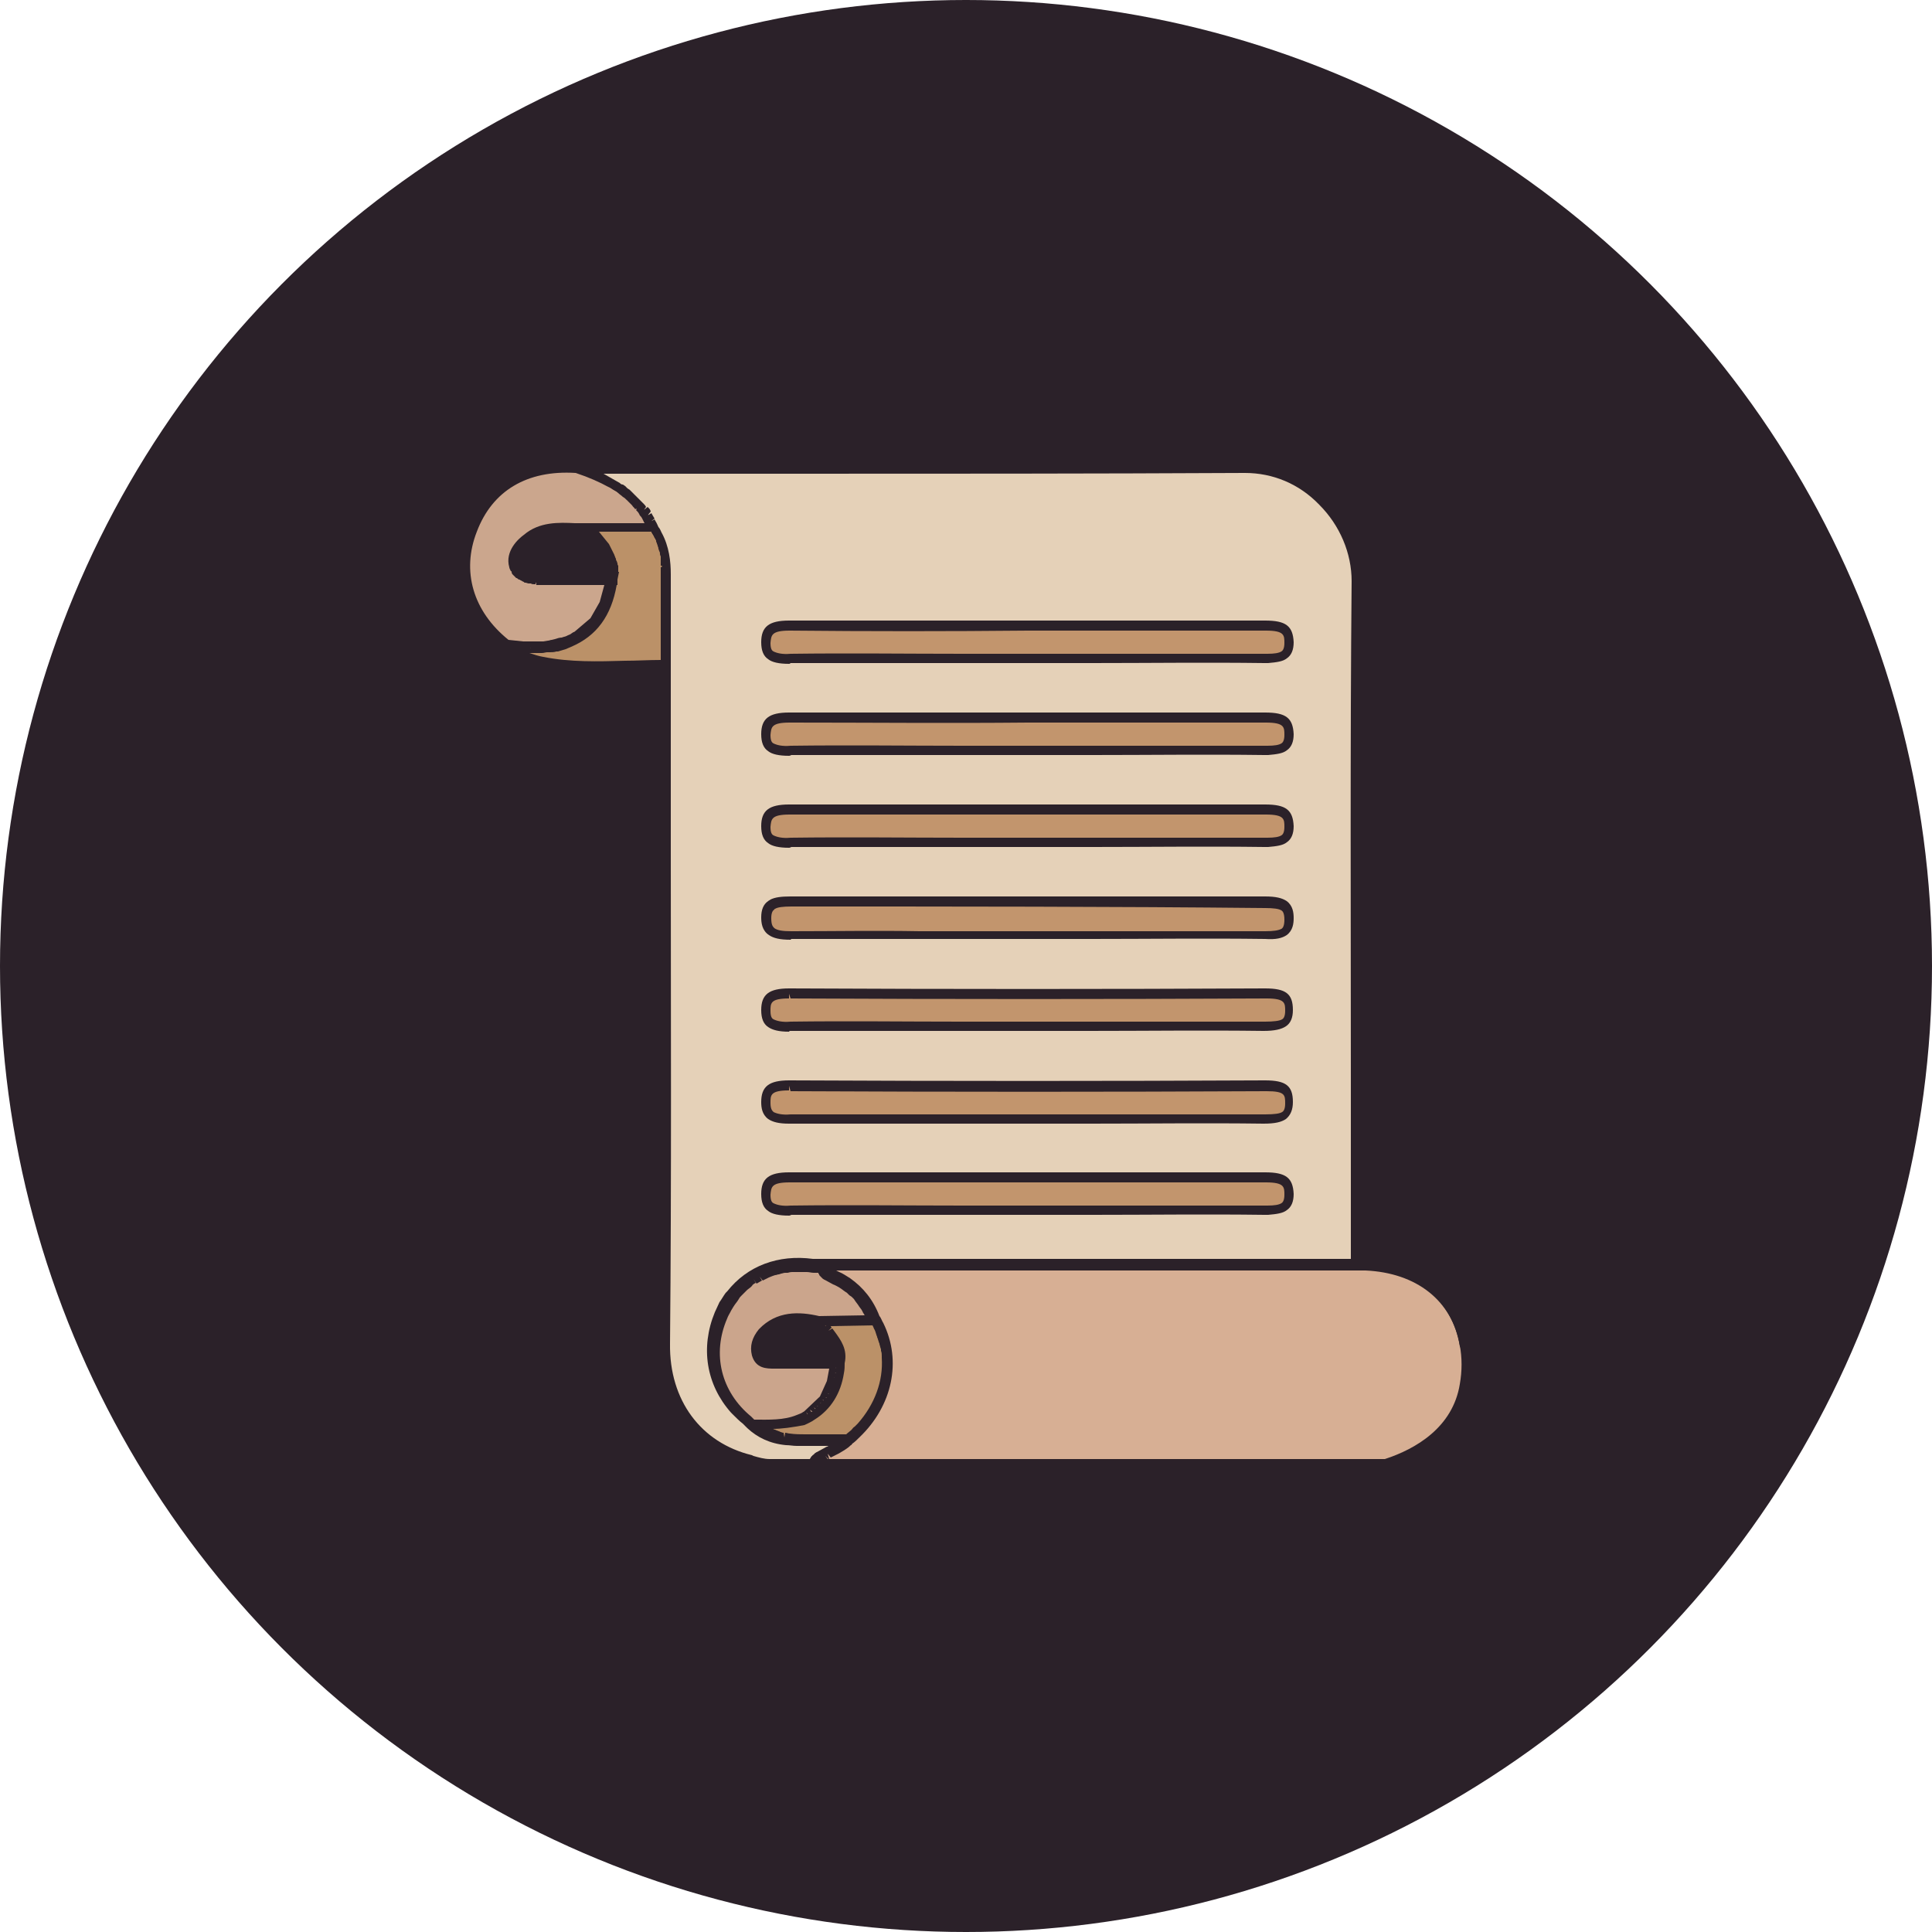 <?xml version="1.0" encoding="utf-8"?>
<!-- Generator: Adobe Illustrator 26.2.1, SVG Export Plug-In . SVG Version: 6.00 Build 0)  -->
<svg version="1.1" id="Layer_1" xmlns="http://www.w3.org/2000/svg" xmlns:xlink="http://www.w3.org/1999/xlink" x="0px" y="0px"
	 width="250px" height="250px" viewBox="0 0 250 250" enable-background="new 0 0 250 250" xml:space="preserve">
<circle fill="#2B2129" cx="125" cy="125" r="125"/>
<g id="logoMark_00000034081593653380181850000008909024520088982675_">
	<a xlink:href="31.6811764705882" >
		<path id="logoMark__x3C_PathItem_x3E__00000039129455286795884960000003886904124401193860_" fill="#CBA68D" d="M74.3,68.3
			c-2.1-0.1-4.3-0.2-6.2,1.3c-0.9,0.8-2.1,2-1.7,3.5c0,0.2,0.1,0.3,0.2,0.5c0,0,0,0.1,0.1,0.1c0.1,0.1,0.1,0.2,0.2,0.3
			c0,0,0.1,0.1,0.1,0.1c0.1,0.1,0.1,0.2,0.2,0.2c0,0,0.1,0.1,0.1,0.1c0.1,0.1,0.2,0.1,0.3,0.2c0,0,0.1,0,0.1,0.1
			c0.1,0,0.2,0.1,0.3,0.1c0.1,0,0.1,0,0.2,0.1c0.1,0,0.2,0.1,0.3,0.1c0.1,0,0.1,0,0.2,0c0.1,0,0.2,0,0.4,0c0.1,0,0.2,0,0.3,0
			c0.1,0,0.2,0,0.3,0c0.1,0,0.1,0,0.2,0c2.2,0,4.5,0,6.6,0c0.6,0,1.3,0,1.9,0c0.2,0,0.4,0,0.6,0c0,0.1,0,0.2,0,0.3
			c0,0.1,0,0.3-0.1,0.4c0,0.1-0.1,0.3-0.1,0.4c0,0.1,0,0.2-0.1,0.4c0,0.1-0.1,0.2-0.1,0.4c0,0.1-0.1,0.2-0.1,0.3
			c0,0.1-0.1,0.2-0.1,0.3c0,0.1-0.1,0.2-0.1,0.3c0,0.1-0.1,0.2-0.1,0.3c0,0.1-0.1,0.2-0.1,0.3c0,0.1-0.1,0.2-0.2,0.3
			c0,0.1-0.1,0.2-0.1,0.3c-0.1,0.1-0.1,0.2-0.2,0.3c-0.1,0.1-0.1,0.2-0.2,0.3c-0.1,0.1-0.1,0.2-0.2,0.3c-0.1,0.1-0.1,0.2-0.2,0.2
			c-0.1,0.1-0.1,0.2-0.2,0.3c-0.1,0.1-0.1,0.2-0.2,0.2c-0.1,0.1-0.2,0.2-0.2,0.2c-0.1,0.1-0.1,0.1-0.2,0.2c-0.1,0.1-0.2,0.1-0.3,0.2
			c-0.1,0.1-0.1,0.1-0.2,0.2c-0.1,0.1-0.2,0.1-0.3,0.2c-0.1,0.1-0.1,0.1-0.2,0.2c-0.1,0.1-0.2,0.1-0.3,0.2c-0.1,0-0.2,0.1-0.2,0.1
			c-0.1,0.1-0.2,0.1-0.3,0.2c-0.1,0-0.2,0.1-0.2,0.1c-0.1,0.1-0.3,0.1-0.4,0.2c-0.1,0-0.1,0.1-0.2,0.1c-0.2,0.1-0.4,0.2-0.6,0.2
			c-0.3,0.1-0.6,0.2-0.9,0.3c-0.1,0-0.2,0-0.3,0.1c-0.2,0-0.4,0.1-0.6,0.1c-0.1,0-0.3,0-0.4,0.1c-0.2,0-0.3,0-0.5,0.1
			c-0.2,0-0.3,0-0.5,0c-0.1,0-0.3,0-0.4,0c-0.2,0-0.4,0-0.5,0c-0.1,0-0.2,0-0.4,0c-0.2,0-0.4,0-0.6,0c-0.1,0-0.2,0-0.3,0
			c-0.2,0-0.4,0-0.6,0c-0.1,0-0.2,0-0.3,0c-0.2,0-0.3,0-0.5-0.1c-0.1,0-0.2,0-0.4,0c-4.9-3.9-6.5-9.4-4.4-14.8
			c2.2-5.6,6.9-8.3,13.5-7.9c1.5,0.5,3,1.1,4.3,1.9c0,0,0,0,0,0c0.2,0.1,0.5,0.3,0.7,0.4c0,0,0,0,0,0c0.2,0.1,0.4,0.3,0.6,0.4
			c0,0,0,0,0,0c0.2,0.2,0.4,0.3,0.6,0.5c0,0,0,0,0,0c0.2,0.2,0.4,0.3,0.6,0.5c0,0,0,0,0,0c0.2,0.2,0.4,0.3,0.5,0.5c0,0,0,0,0.1,0.1
			c0.2,0.2,0.3,0.3,0.5,0.5c0,0,0.1,0.1,0.1,0.1c0.1,0.2,0.3,0.3,0.4,0.5c0,0.1,0.1,0.1,0.1,0.2c0.1,0.2,0.2,0.3,0.3,0.5
			c0.1,0.1,0.1,0.2,0.2,0.3c0.1,0.1,0.1,0.3,0.2,0.4c0.1,0.2,0.2,0.3,0.2,0.5c0,0.1,0.1,0.1,0.1,0.2l-9,0
			C75.1,68.3,74.7,68.3,74.3,68.3"/>
	</a>
	<path id="logoMark__x3C_CompoundPathItem_x3E__00000000905623766117902880000011324718797664112298_" fill="#2B2129" d="M69.1,84.2
		c-0.1,0-0.1,0-0.2,0l-0.1,0l-0.1,0l-0.2,0c-0.2,0-0.3,0-0.5,0L65.4,84l-0.1-0.1c-5.1-4.1-6.8-9.9-4.6-15.5
		c2.3-5.9,7.2-8.7,14.1-8.3l0.2,0c1.9,0.6,3.2,1.2,4.4,1.9c0.2,0.1,0.5,0.3,0.7,0.4c0.2,0.1,0.5,0.3,0.7,0.5
		c0.2,0.2,0.4,0.3,0.7,0.5c0.2,0.2,0.4,0.4,0.6,0.5c0.2,0.2,0.4,0.4,0.6,0.6c0.2,0.2,0.4,0.4,0.6,0.6l0.1,0.1
		c0.1,0.2,0.3,0.4,0.4,0.5l0.1,0.1c0.2,0.2,0.3,0.4,0.4,0.6c0.1,0.1,0.1,0.2,0.2,0.3l-0.5,0.4l0.5-0.3c0.1,0.1,0.1,0.2,0.2,0.4
		c0.1,0.2,0.2,0.4,0.3,0.6l0.4,1l-9.9,0c-0.4,0-0.7,0-1.1,0l0,0c-2.1-0.1-4.1-0.2-5.8,1.2c-1.3,1.1-1.7,2-1.5,2.9
		c0,0.1,0.1,0.2,0.1,0.4c0.1,0.2,0.1,0.2,0.2,0.3c0.1,0.1,0.2,0.2,0.2,0.2c0.2,0.1,0.2,0.2,0.3,0.2l0.1,0.1c0.1,0,0.2,0.1,0.2,0.1
		l0,0.6l0.2-0.6c0.1,0,0.2,0.1,0.3,0.1l0.2,0c0.1,0,0.2,0,0.3,0l0.5,0l0.1,0c2.3,0,4.6,0,6.7,0l3.2,0l-0.1,1L79,75.5l0.5,0.1
		l-0.1,0.6l-0.6,0.1l0.6,0.1l-0.1,0.6l-0.6,0l0.6,0.2l-0.2,0.5l-0.6,0l0.6,0.2l-0.2,0.5l-0.6-0.1l0.6,0.2L78.5,79l-0.6-0.1l0.5,0.3
		l-0.1,0.2c0,0.1-0.1,0.2-0.1,0.2l-0.6-0.2l0.5,0.3L78,80c0,0.1-0.1,0.1-0.2,0.2L77.2,80l0.5,0.3l-0.1,0.2c-0.1,0.1-0.1,0.1-0.2,0.2
		l-0.6-0.2l0.5,0.4L77.2,81c-0.1,0.1-0.1,0.1-0.2,0.2l-0.6-0.3l0.4,0.4l-0.2,0.2c-0.1,0.1-0.1,0.1-0.2,0.2L76,81.4l0.4,0.4L76.2,82
		C76.1,82,76,82.1,76,82.1l-0.5-0.4l0.4,0.5l-0.2,0.1c-0.1,0.1-0.2,0.1-0.2,0.2l-0.5-0.4l0.3,0.5l-0.2,0.1c-0.1,0.1-0.2,0.1-0.3,0.2
		l-0.4-0.4l0.3,0.5l-0.2,0.1c-0.1,0.1-0.2,0.1-0.4,0.2l-0.4-0.5l0.3,0.5l-0.1,0.1c-0.2,0.1-0.4,0.2-0.7,0.3c-0.3,0.1-0.6,0.2-1,0.3
		l-0.2,0l-0.2-0.6l0,0.6c-0.2,0-0.4,0.1-0.6,0.1c-0.1,0-0.2,0-0.3,0l-0.3,0c-0.1,0-0.2,0-0.4,0c-0.1,0-0.3,0-0.4,0l-0.6,0
		C69.2,84.2,69.1,84.2,69.1,84.2z M68.7,83l0.1,0c0.1,0,0.3,0,0.4,0l0.5,0c0.1,0,0.2,0,0.3,0c0.1,0,0.2,0,0.3,0l0.6-0.1
		c0.2,0,0.3-0.1,0.5-0.1l0.4-0.1c0.3-0.1,0.6-0.2,0.9-0.2c0.2-0.1,0.4-0.1,0.6-0.2l0.2-0.1c0.2-0.1,0.3-0.1,0.4-0.2l0.3-0.2
		c0.1,0,0.2-0.1,0.2-0.1l2-1.7l1.2-2.1l0.6-2.2l-1.8,0c-2,0-4.4,0-6.6,0l-0.2,0c-0.1,0-0.1,0-0.2,0L69.3,75l0,0.6
		c-0.1,0-0.2,0-0.2,0c-0.1,0-0.3,0-0.4-0.1c-0.1,0-0.2,0-0.3,0c-0.1,0-0.3-0.1-0.4-0.1c-0.1,0-0.2,0-0.2-0.1c-0.1,0-0.2-0.1-0.4-0.2
		c-0.1,0-0.1-0.1-0.2-0.1C67.2,75,67.1,75,67,74.9c-0.1-0.1-0.1-0.1-0.2-0.1c-0.1-0.1-0.2-0.2-0.3-0.3c-0.1-0.1-0.1-0.1-0.1-0.1
		c-0.1-0.1-0.2-0.2-0.2-0.4c0-0.1-0.1-0.1-0.1-0.1c-0.1-0.2-0.2-0.4-0.2-0.5c-0.6-2.1,1.2-3.7,1.9-4.2c2-1.7,4.5-1.6,6.6-1.5l0,0.6
		l0-0.6l0,0c0.3,0,0.7,0,1,0l8,0c0-0.1-0.1-0.1-0.1-0.2l-0.2-0.4c-0.1-0.2-0.2-0.3-0.3-0.4l-0.1-0.2c-0.1-0.2-0.2-0.3-0.4-0.5
		l0.4-0.5l-0.5,0.4c-0.1-0.2-0.3-0.3-0.4-0.5c-0.2-0.2-0.4-0.4-0.6-0.6c-0.2-0.2-0.4-0.4-0.6-0.5c-0.2-0.2-0.4-0.3-0.6-0.5
		c-0.2-0.2-0.4-0.3-0.6-0.4c-0.2-0.1-0.4-0.3-0.7-0.4c-1.1-0.6-2.4-1.2-4.2-1.8c-6.3-0.4-10.8,2.3-12.8,7.6c-2,5.1-0.5,10.3,4.1,14
		l1.9,0.2c0.3,0,0.4,0,0.6,0l0.2,0L68.7,83z"/>
	<a xlink:href="85.5286274509804" >
		<path id="logoMark__x3C_PathItem_x3E__00000152944038477092415880000017230330216349235106_" fill="#2B2129" d="M75.7,68.9
			c0.1,0,0.1,0.1,0.2,0.1c0.1,0,0.1,0.1,0.2,0.1c0.1,0,0.1,0.1,0.2,0.1c0.1,0,0.1,0.1,0.2,0.1c0.1,0,0.1,0.1,0.2,0.1
			c0.1,0.1,0.1,0.1,0.2,0.2c0,0,0,0,0,0c0.5,0.5,1,1.1,1.4,1.7c0,0,0,0,0,0c0.1,0.1,0.1,0.3,0.2,0.4c0,0,0,0,0,0
			c0.1,0.1,0.1,0.3,0.2,0.4c0,0,0,0,0,0c0.1,0.1,0.1,0.3,0.1,0.4c0,0,0,0,0,0c0,0.1,0.1,0.3,0.1,0.4c0,0,0,0,0,0.1
			c0,0.1,0.1,0.3,0.1,0.4c0,0,0,0.1,0,0.1c0,0.1,0,0.2,0,0.4c0,0.1,0,0.1,0,0.2c0,0.1,0,0.2,0,0.3c0,0.1,0,0.1,0,0.2
			c-0.9,0-1.7,0-2.6,0c-0.6,0-1.2,0-1.8,0c-1.6,0-3.2,0-4.8,0c-1.7,0-2.7-0.5-3.1-1.7c-0.4-1.4,0.7-2.5,1.6-3.3
			c0.1-0.1,0.3-0.2,0.4-0.3c0,0,0.1-0.1,0.1-0.1c0.1-0.1,0.3-0.2,0.4-0.2c0,0,0,0,0,0c0.2-0.1,0.3-0.1,0.5-0.2c0,0,0.1,0,0.1,0
			c0.1-0.1,0.3-0.1,0.4-0.1c0,0,0,0,0.1,0c0.2,0,0.3-0.1,0.5-0.1c0,0,0.1,0,0.1,0c0.1,0,0.3,0,0.4-0.1c0,0,0.1,0,0.1,0
			c0.2,0,0.3,0,0.5,0c0,0,0.1,0,0.1,0c0.1,0,0.3,0,0.4,0c0,0,0.1,0,0.1,0c0.3,0,0.5,0,0.8,0c0,0,0,0,0,0c0.3,0,0.5,0,0.8,0
			c0.4,0,0.7,0,1,0c0.1,0,0.1,0.1,0.2,0.1C75.6,68.8,75.6,68.8,75.7,68.9z"/>
	</a>
	<path id="logoMark__x3C_CompoundPathItem_x3E__00000002343129560675547990000018369057538875220104_" fill="#2B2129" d="M69.7,75.4
		c-1.9,0-3.1-0.7-3.5-2.1c-0.6-2,1.2-3.4,1.8-3.9c0.2-0.1,0.3-0.3,0.5-0.4l0.1-0.1c0.2-0.1,0.3-0.2,0.5-0.3c0.2-0.1,0.4-0.2,0.6-0.2
		l0.1-0.1c0.2-0.1,0.3-0.1,0.5-0.1c0.2-0.1,0.4-0.1,0.6-0.1l0.1,0c0.2,0,0.3,0,0.5-0.1c0.3,0,0.4,0,0.6,0l0.1,0c0.2,0,0.3,0,0.5,0
		c0.3,0,0.6,0,0.9,0l0.8,0c0.3,0,0.7,0,1,0l0.2,0l0.3,0.2l-0.3,0.6l0.4-0.5l0.3,0.2L75.9,69l0.4-0.5l0.3,0.2l-0.3,0.5l0.4-0.5
		l0.2,0.2l-0.3,0.5l0.4-0.4l0.1,0.1c0.6,0.6,1.1,1.2,1.5,1.9c0.1,0.1,0.2,0.3,0.2,0.4c0.1,0.2,0.1,0.3,0.2,0.5
		c0.1,0.2,0.1,0.3,0.2,0.5c0.1,0.2,0.1,0.3,0.1,0.5c0.1,0.2,0.1,0.4,0.1,0.5c0,0.2,0.1,0.4,0.1,0.5l0,0.2c0,0.1,0,0.2,0,0.3l0,0.2
		l0,0.6l-5,0c-1.6,0-3.2,0-4.8,0C69.8,75.4,69.8,75.4,69.7,75.4z M70.9,68.6l0.1,0.6c-0.1,0-0.3,0.1-0.4,0.1
		c-0.2,0.1-0.3,0.1-0.4,0.1c-0.3,0.1-0.4,0.2-0.5,0.2c-0.2,0.1-0.3,0.2-0.4,0.2L69.1,70c-0.1,0.1-0.3,0.2-0.4,0.3
		c-1.2,1-1.6,1.8-1.4,2.6c0.2,0.6,0.6,1.3,2.5,1.3c1.6,0,3.2,0,4.8,0l4.2,0l0.2-0.1l-0.6,0.1c0-0.1,0-0.2,0-0.3
		c0-0.2-0.1-0.3-0.1-0.4c0-0.2-0.1-0.3-0.1-0.4c-0.1-0.2-0.1-0.3-0.1-0.4c-0.1-0.1-0.1-0.3-0.2-0.4c-0.1-0.1-0.1-0.3-0.2-0.4
		c-0.3-0.6-0.8-1.1-1.3-1.6l-1.2-1c-0.3,0-0.6,0-0.9,0l-0.8,0c-0.3,0-0.5,0-0.8,0c-0.2,0-0.4,0-0.5,0l-0.2-0.6l0,0.6
		c-0.2,0-0.3,0-0.5,0c-0.2,0-0.3,0-0.5,0.1L70.9,68.6z"/>
	<a xlink:href="40.0454901960784" >
		<path id="logoMark__x3C_PathItem_x3E__00000022522718218699509120000001668317809071113130_" fill="#BB9168" d="M80.9,86.1
			c-3.5,0.1-7.2,0.2-10.7-0.5c-1.5-0.3-3-0.7-4.2-1.8c0.1,0,0.1,0,0.2,0c0.2,0,0.3,0,0.5,0c0.1,0,0.2,0,0.4,0c0.2,0,0.3,0,0.5,0
			c0.1,0,0.2,0,0.4,0c0.2,0,0.3,0,0.5,0c0.1,0,0.2,0,0.4,0c0,0,0.1,0,0.1,0c0.1,0,0.2,0,0.2,0c0.2,0,0.4,0,0.6,0c0.1,0,0.2,0,0.4,0
			c0.2,0,0.4,0,0.6-0.1c0.1,0,0.2,0,0.4,0c0.2,0,0.4-0.1,0.7-0.1c0.1,0,0.2,0,0.3-0.1c0.3-0.1,0.7-0.2,1-0.3
			c0.2-0.1,0.5-0.2,0.7-0.2c3.2-1.3,5.1-3.9,5.6-8h0l0-0.1l0-0.1l0,0c0-0.1,0-0.3,0-0.4c0-0.1,0-0.1,0-0.2c0-0.1,0-0.2,0-0.4
			c0-0.1,0-0.1,0-0.2c0-0.1,0-0.2-0.1-0.3c0-0.1,0-0.1-0.1-0.2c0-0.1,0-0.2-0.1-0.3c0-0.1,0-0.1-0.1-0.2c0-0.1-0.1-0.2-0.1-0.3
			c0-0.1-0.1-0.1-0.1-0.2c0-0.1-0.1-0.2-0.1-0.2c0-0.1-0.1-0.1-0.1-0.2c0-0.1-0.1-0.2-0.1-0.2c0-0.1-0.1-0.1-0.1-0.2
			c0-0.1-0.1-0.1-0.1-0.2c0-0.1-0.1-0.1-0.1-0.2c0-0.1-0.1-0.1-0.1-0.2c0-0.1-0.1-0.1-0.1-0.2c-0.1-0.1-0.1-0.1-0.2-0.2
			c0-0.1-0.1-0.1-0.1-0.2c-0.1-0.1-0.1-0.1-0.2-0.2c0-0.1-0.1-0.1-0.2-0.2c-0.1-0.1-0.1-0.1-0.2-0.2c-0.1-0.1-0.1-0.1-0.2-0.2
			c-0.1-0.1-0.1-0.1-0.2-0.2c-0.1,0-0.1-0.1-0.2-0.1c-0.1-0.1-0.1-0.1-0.2-0.2c-0.1,0-0.1-0.1-0.2-0.1c-0.1-0.1-0.1-0.1-0.2-0.2
			c-0.1,0-0.1-0.1-0.2-0.1c0,0,0,0,0,0l8.7,0c0.1,0.1,0.1,0.2,0.2,0.3c0.1,0.1,0.1,0.2,0.2,0.3c0.1,0.1,0.1,0.3,0.2,0.4
			c0.1,0.1,0.1,0.2,0.2,0.3c0.1,0.1,0.1,0.3,0.1,0.4c0,0.1,0.1,0.2,0.1,0.3c0,0.1,0.1,0.3,0.1,0.4c0,0.1,0.1,0.2,0.1,0.3
			c0,0.1,0.1,0.3,0.1,0.4c0,0.1,0,0.2,0.1,0.3c0,0.1,0,0.3,0.1,0.4c0,0.1,0,0.2,0,0.3c0,0.2,0,0.3,0,0.5c0,0.1,0,0.1,0,0.2
			c0,0.2,0,0.5,0,0.7c0,2.8,0,5.7,0,8.5c0,1.1,0,2.2,0,3.4C84.3,86,82.6,86.1,80.9,86.1z"/>
	</a>
	<path id="logoMark__x3C_CompoundPathItem_x3E__00000169520095221127301800000009031435907106096319_" fill="#2B2129" d="M77.3,86.8
		c-2.4,0-4.9-0.1-7.3-0.6c-1.5-0.3-3.2-0.8-4.5-2l-1.3-1.2l1.8,0.2l0.1,0.4l0-0.1l0-0.4l2.5,0.2l0.1,0.6l0-0.6l0.2,0
		c0.2,0,0.4,0,0.6,0l0.4,0c0.2,0,0.4,0,0.6-0.1l0.4,0c0.2,0,0.4-0.1,0.6-0.1l0.3-0.1c0.3-0.1,0.6-0.2,0.9-0.3
		c0.2-0.1,0.4-0.1,0.6-0.2c3-1.2,4.7-3.7,5.2-7.5l0-0.1l0-0.1c0-0.1,0-0.3,0-0.4l0.6-0.2l-0.6,0c0-0.1,0-0.2,0-0.3l-0.4-1.5
		l-0.9-1.5l-1.9-1.8L74.1,68l1.7,0l9,0l0.2,0.3c0.1,0.1,0.1,0.2,0.2,0.3l0.1,0.2c0.1,0.1,0.1,0.2,0.1,0.2c0.1,0.1,0.1,0.2,0.2,0.3
		l0.1,0.2c0,0.1,0.1,0.2,0.1,0.3c0,0.1,0.1,0.2,0.1,0.3l0.1,0.2c0,0.1,0.1,0.2,0.1,0.2c0,0.1,0.1,0.2,0.1,0.3l0.1,0.2
		c0,0.1,0,0.2,0.1,0.2c0,0.1,0,0.2,0.1,0.3l0.1,0.4c0,0.1,0,0.3,0,0.4l-0.6,0.3l0.6-0.1l0,0.2c0,0.2,0,0.3,0,0.5l0,0.2
		c0,0.2,0,0.5,0,0.7c0,2.8,0,5.7,0,8.4l0,4l-0.6,0c-1.7,0-3.4,0-5.1,0h0l0-0.6l0,0.6C79.7,86.7,78.5,86.8,77.3,86.8z M80.9,85.5
		l0,0.6L80.9,85.5c1.5,0,3-0.1,4.6-0.1l0-2.8c0-2.8,0-5.7,0-8.5c0-0.2,0-0.4,0-0.7l0.6-0.2l-0.6,0c0-0.2,0-0.3,0-0.5l0-0.3
		c0-0.2,0-0.3,0-0.4l-0.1-0.3c0-0.2,0-0.3-0.1-0.4l-0.1-0.3c0-0.2-0.1-0.3-0.1-0.4l-0.1-0.3c-0.1-0.2-0.1-0.3-0.1-0.4
		c0-0.1-0.1-0.1-0.1-0.2l-0.1-0.1c-0.1-0.2-0.1-0.3-0.2-0.4c0-0.1-0.1-0.1-0.1-0.2l-0.1-0.1c0,0,0,0,0-0.1l-6.8,0l1.3,1.6l0.7,1.4
		c0,0.1,0.1,0.2,0.1,0.3l0.1,0.2c0,0.1,0,0.2,0.1,0.3l0.1,0.3c0,0.1,0,0.2,0.1,0.3l0,0.3c0,0.1,0,0.2,0,0.4l0,0.1l0.1,0L79.9,75
		l0,0.1l0,0.6h-0.1c-0.7,4-2.6,6.6-5.9,8c-0.2,0.1-0.5,0.2-0.7,0.3c-0.3,0.1-0.7,0.2-1,0.3l-0.2,0c-0.3,0.1-0.6,0.1-0.8,0.1l-0.4,0
		c-0.2,0-0.4,0.1-0.7,0.1l-0.4,0c-0.2,0-0.4,0-0.7,0l-0.2,0l-0.3,0c0.6,0.2,1.2,0.4,1.8,0.5C73.8,85.7,77.4,85.6,80.9,85.5z"/>
	<a xlink:href="16.8117647058824" >
		<path id="logoMark__x3C_PathItem_x3E__00000102531534774305721800000001678618270636708010_" fill="#E5D1B8" d="M105.4,189.1
			c0,0.1-0.1,0.1-0.1,0.2c0,0.1-0.1,0.1-0.1,0.2h-5.5c-0.8,0-1.5-0.2-2.2-0.4l-0.2-0.1c-6.9-1.7-11.2-7.4-11.1-15
			c0.2-21.2,0.1-42.8,0.1-63.7c0-7.9,0-15.9,0-23.8h0l0-0.1c0-1.2,0-2.3,0-3.5c0-2.8,0-5.6,0-8.5c0-1.6-0.2-3.5-1.1-5.1
			c-0.1-0.2-0.3-0.5-0.4-0.7c-0.1-0.3-0.2-0.5-0.3-0.8c0-0.1-0.1-0.2-0.1-0.3c-0.1-0.2-0.2-0.3-0.3-0.5c-0.1-0.1-0.1-0.2-0.2-0.3
			c-0.1-0.1-0.2-0.3-0.3-0.4c-0.1-0.1-0.1-0.2-0.2-0.3c-0.1-0.1-0.2-0.3-0.3-0.4c-0.1-0.1-0.2-0.2-0.2-0.3c-0.1-0.1-0.2-0.2-0.3-0.3
			c-0.1-0.1-0.2-0.2-0.2-0.3c-0.1-0.1-0.2-0.2-0.3-0.3c-0.1-0.1-0.2-0.2-0.3-0.2c-0.1-0.1-0.2-0.2-0.3-0.3c-0.1-0.1-0.2-0.2-0.3-0.2
			c-0.1-0.1-0.2-0.2-0.3-0.3c-0.1-0.1-0.2-0.1-0.3-0.2c-0.1-0.1-0.2-0.2-0.3-0.2c-0.1-0.1-0.2-0.1-0.3-0.2c-0.1-0.1-0.2-0.1-0.3-0.2
			c-0.1-0.1-0.2-0.1-0.3-0.2c-0.1-0.1-0.2-0.1-0.4-0.2c-0.1-0.1-0.2-0.1-0.3-0.2c-0.1-0.1-0.2-0.1-0.4-0.2c-0.1-0.1-0.2-0.1-0.3-0.2
			c-0.1-0.1-0.2-0.1-0.4-0.2c-0.1-0.1-0.2-0.1-0.4-0.2c-0.1,0-0.2-0.1-0.3-0.1c-0.1-0.1-0.3-0.1-0.4-0.2c-0.1,0-0.2-0.1-0.3-0.1
			c-0.1-0.1-0.3-0.1-0.4-0.2c0,0,0,0,0,0c0.1,0,0.2,0,0.2,0c0.7,0,1.3-0.1,2-0.1c8,0,16.1,0,24.1,0c19.5,0,39.6,0,59.4-0.1
			c0,0,0.1,0,0.1,0c3.7,0,7.3,1.5,10,4.3c2.8,2.8,4.4,6.6,4.3,10.4c-0.2,21.5-0.1,43.3-0.1,64.4c0,8,0,15.9,0,23.9
			c-0.4,0-0.7,0-1.1,0c-0.8,0-1.7,0-2.5,0c-19.3,0-38.6,0-57.9,0l-7.7,0c-0.1,0-0.2,0-0.3,0c-0.2,0-0.5,0-0.7,0
			c-4.3-0.6-8.2,0.9-10.6,4c-0.1,0.1-0.1,0.1-0.2,0.2c-0.3,0.4-0.5,0.7-0.7,1.1c-0.2,0.4-0.4,0.8-0.6,1.2c-2.1,5-0.9,10.2,3.3,13.7
			l0.3,0.3h0l0,0l0,0l0,0l0.9,0.2l-0.6,0c1.1,1.1,2.7,1.8,4.6,2c0.4,0,0.9,0.1,1.4,0.1c0.2,0,0.3,0,0.5,0c0.3,0,0.6,0,0.9,0
			c0,0,0,0,0.1,0c0.9,0,1.8,0,2.6,0c0.1,0,0.2,0,0.2,0c0.6,0,1.2,0,1.8,0c0,0,0,0,0,0c-0.1,0.1-0.2,0.2-0.3,0.3c0,0,0,0-0.1,0
			c-0.1,0.1-0.2,0.2-0.4,0.2c0,0-0.1,0-0.1,0c-0.1,0.1-0.3,0.1-0.4,0.2c0,0-0.1,0-0.1,0c-0.1,0.1-0.3,0.1-0.4,0.2c0,0,0,0,0,0
			c-0.2,0.1-0.3,0.1-0.5,0.2c-0.1,0-0.1,0.1-0.2,0.1c0,0-0.1,0-0.1,0.1c-0.1,0-0.1,0.1-0.2,0.1c0,0-0.1,0.1-0.1,0.1
			c-0.1,0-0.1,0.1-0.2,0.1c0,0-0.1,0.1-0.1,0.1c-0.1,0-0.1,0.1-0.2,0.1c0,0-0.1,0.1-0.1,0.1c0,0-0.1,0.1-0.1,0.1
			c0,0-0.1,0.1-0.1,0.1C105.5,189,105.4,189,105.4,189.1z"/>
	</a>
	<path id="logoMark__x3C_CompoundPathItem_x3E__00000059295134663470547530000016076541176620969602_" fill="#2B2129" d="M105.2,190
		h-5.5c-0.8,0-1.6-0.2-2.4-0.4l-0.2-0.1c-7.2-1.7-11.6-7.7-11.5-15.6c0.2-21.2,0.1-42.8,0.1-63.6c0-8,0-15.9,0-23.8l0-3.6
		c0-2.8,0-5.7,0-8.5c0-1.5-0.2-3.3-1-4.9c-0.1-0.2-0.3-0.4-0.4-0.7l-0.1-0.1c-0.1-0.3-0.2-0.5-0.3-0.8l-0.1-0.2
		c-0.1-0.2-0.2-0.3-0.3-0.5L83.2,67c-0.1-0.2-0.2-0.3-0.3-0.4l-0.2-0.3c-0.1-0.1-0.2-0.2-0.2-0.3l-0.2-0.2c-0.2-0.2-0.2-0.3-0.3-0.4
		l-0.2-0.2c-0.1-0.1-0.2-0.2-0.3-0.3l-0.2-0.2c-0.1-0.1-0.2-0.2-0.3-0.3l-0.3-0.2c-0.1-0.1-0.2-0.2-0.3-0.2l-2.2-1.4l-2.8-1.2
		l-2.7-1l3.1-0.2c1.5-0.1,3-0.1,4.4-0.1c7.2,0,14.4,0,21.7,0l0.4,0c19.3,0,39.3,0,59-0.1c4,0,7.7,1.6,10.5,4.5
		c2.9,2.9,4.5,6.9,4.5,10.8c-0.2,21.4-0.1,43.3-0.1,64.4c0,8,0,16,0,23.9l0,0.6l-1.6,0c-0.9,0-1.7,0-2.5,0l-65.7,0l-0.3,0
		c-0.3,0-0.5,0-0.8-0.1c-4.1-0.6-7.7,0.8-10,3.8l-0.1,0.2c-0.2,0.3-0.5,0.7-0.7,1.1c-0.2,0.4-0.4,0.7-0.6,1.1c-2,4.7-0.8,9.7,3.2,13
		l0.3,0.2l5.2,1.5l-3.4-0.1c0.8,0.4,1.7,0.7,2.8,0.8c0.4,0,0.9,0.1,1.3,0.1l0.7,0c0.2,0,0.5,0,0.7,0c0.9,0,1.8,0,2.7,0l0.1,0
		c0.7,0,1.3,0,1.9,0l1.3,0l-0.9,1c-0.1,0.1-0.3,0.3-0.4,0.4c-0.2,0.2-0.3,0.2-0.5,0.3c-0.2,0.1-0.4,0.2-0.5,0.3l-1.2,0.5l-0.4-0.5
		l0.3,0.5l-0.2,0.1l-0.4-0.4l0.3,0.5l-0.2,0.1l-0.5-0.4l0.4,0.5l-0.1,0.1l-0.5-0.3l0.4,0.4l-0.1,0.1l-0.6-0.3l0.5,0.4l-0.4,0.6
		L105.2,190z M85.2,68.2c0.2,0.2,0.3,0.5,0.4,0.7c1,1.8,1.2,3.8,1.2,5.4c0,2.8,0,5.7,0,8.4l0,3.7c0,7.9,0,15.9,0,23.8
		c0,20.9,0.1,42.5-0.1,63.7c-0.1,7.3,4,12.8,10.6,14.4l0.2,0.1c0.7,0.2,1.4,0.4,2.1,0.4h5.2c0,0,0,0,0,0l0,0c0-0.1,0.1-0.1,0.1-0.2
		c0.1-0.1,0.1-0.2,0.2-0.2c0-0.1,0.1-0.1,0.2-0.2l0.2-0.2c0.1,0,0.1-0.1,0.2-0.1l1.1-0.6c0.1-0.1,0.3-0.1,0.4-0.2
		c-0.9,0-1.7,0-2.6,0c-0.3,0-0.5,0-0.8,0l-0.7,0c-0.5,0-0.9-0.1-1.4-0.1c-2.1-0.2-3.7-1-5-2.2l-0.6-0.6c-0.4-0.3-0.8-0.7-1.2-1.1
		l-0.3-0.3l0,0c-3.2-3.6-4-8.4-2.1-13c0.2-0.4,0.4-0.9,0.6-1.3c0.3-0.4,0.5-0.8,0.8-1.2l0.2-0.2c2.6-3.3,6.6-4.8,11.1-4.2
		c0.2,0,0.4,0,0.6,0l0.4,0l65.6,0c0.8,0,1.7,0,2.5,0l0.5,0c0-7.8,0-15.5,0-23.3c0-21.1-0.1-43,0.1-64.4c0-3.6-1.5-7.2-4.2-9.9
		c-2.6-2.7-6-4.1-9.6-4.1c-19.7,0.1-39.7,0.1-59.1,0.1l-0.4,0c-7.8,0-15.7,0-23.5,0l2.1,1.2c0.1,0.1,0.2,0.2,0.4,0.2l0.3,0.2
		c0.1,0.1,0.2,0.2,0.3,0.3l0.3,0.2c0.1,0.1,0.2,0.2,0.3,0.3l0.3,0.3c0.1,0.1,0.2,0.2,0.3,0.3l0.3,0.3c0.1,0.1,0.2,0.2,0.3,0.3
		l0.3,0.3c0.1,0.1,0.2,0.2,0.3,0.4L83.3,66l0.5-0.4l0.2,0.2c0.1,0.1,0.2,0.3,0.2,0.4l-0.4,0.5l0.5-0.3l0.1,0.2
		c0.1,0.2,0.2,0.3,0.3,0.5l-0.5,0.4l0.5-0.3l0.1,0.2C85,67.7,85.1,68,85.2,68.2z"/>
	<a xlink:href="40.0454901960784" >
		<path id="logoMark__x3C_PathItem_x3E__00000050659846723074871740000011804474888299775137_" fill="#BB9168" d="M108.3,177.5
			c0.1-0.4,0.1-0.9,0.1-1.3c0.3-1.5-0.4-2.6-1.2-3.7c-0.1-0.1-0.2-0.3-0.3-0.4c0,0,0-0.1-0.1-0.1c-0.1-0.1-0.1-0.2-0.2-0.3
			c0-0.1-0.1-0.1-0.1-0.2c-0.1-0.1-0.1-0.2-0.2-0.3c0-0.1-0.1-0.1-0.1-0.2c0-0.1-0.1-0.1-0.1-0.2l0,0l6.7-0.1
			c0.1,0.1,0.1,0.3,0.2,0.4c0.1,0.2,0.2,0.4,0.3,0.5c0.1,0.2,0.1,0.3,0.2,0.5c0.1,0.2,0.2,0.3,0.2,0.5c0.1,0.2,0.1,0.3,0.2,0.5
			c0.1,0.2,0.1,0.3,0.2,0.5c0.1,0.2,0.1,0.4,0.1,0.6c0,0.1,0.1,0.3,0.1,0.4c0,0.3,0.1,0.5,0.1,0.8c0,0.1,0,0.2,0,0.2
			c0.2,3.1-0.9,6.3-3.2,8.9c-0.1,0.1-0.2,0.2-0.3,0.3c-0.2,0.2-0.3,0.3-0.5,0.5c-0.3,0.3-0.6,0.5-0.9,0.8c-0.8,0-1.5,0-2.3,0
			c-0.9,0-1.8,0-2.7,0c0,0,0,0-0.1,0c-0.2,0-0.4,0-0.7,0c-0.7,0-1.4-0.1-2.1-0.1c-0.2,0-0.4-0.1-0.6-0.1c-0.1,0-0.1,0-0.2,0
			c-0.1,0-0.3-0.1-0.4-0.1c-0.1,0-0.1,0-0.2-0.1c-0.1,0-0.2-0.1-0.3-0.1c-0.1,0-0.1-0.1-0.2-0.1c-0.1,0-0.2-0.1-0.3-0.1
			c-0.1,0-0.1-0.1-0.2-0.1c-0.1,0-0.2-0.1-0.3-0.1c-0.1,0-0.1-0.1-0.2-0.1c-0.1,0-0.2-0.1-0.3-0.2c-0.1,0-0.1-0.1-0.2-0.1
			c-0.1-0.1-0.2-0.1-0.3-0.2c-0.1,0-0.1-0.1-0.2-0.1c-0.1,0-0.1-0.1-0.2-0.1l-0.2-0.1c0.3,0,0.6,0,0.9,0c1.6,0,3.3,0,4.9-0.7
			c0.4-0.2,0.8-0.4,1.2-0.6C106.7,181.8,107.9,179.9,108.3,177.5z"/>
	</a>
	<path id="logoMark__x3C_CompoundPathItem_x3E__00000100354369340860908800000009154978384093638071_" fill="#2B2129" d="M110,186.9
		l-0.2,0c-0.7,0-1.5,0-2.2,0c-0.9,0-1.8,0-2.7,0l-0.7,0c-0.7,0-1.4-0.1-2.1-0.2c-0.2,0-0.4-0.1-0.7-0.1l-0.1,0
		c-0.2,0-0.4-0.1-0.5-0.1l-0.2,0c-0.2-0.1-0.3-0.1-0.4-0.1l-0.2-0.1c-0.2-0.1-0.3-0.1-0.4-0.1l-0.2-0.1c-0.1-0.1-0.2-0.1-0.3-0.2
		l-0.2-0.1c-0.1-0.1-0.2-0.1-0.3-0.2l-0.2-0.1c-0.1-0.1-0.2-0.1-0.3-0.2l-0.6-0.5l-1.1-1l1.5,0c0.3,0,0.6,0,0.9,0
		c1.5,0,3.1,0,4.6-0.6c0.4-0.2,0.8-0.4,1.1-0.6c1.8-1.1,2.9-2.8,3.2-5.1l0,0c0.1-0.4,0.1-0.8,0.1-1.2c0.3-1.4-0.4-2.3-1.1-3.3
		l-0.4-0.5c-0.1-0.1-0.1-0.2-0.2-0.3l-0.1-0.1c-0.1-0.1-0.1-0.3-0.2-0.4l-0.5-1.2l0.9,0l7.1-0.1l0.2,0.3c0.1,0.1,0.1,0.2,0.2,0.3
		l0.1,0.3c0.1,0.1,0.2,0.3,0.2,0.4c0.1,0.1,0.1,0.2,0.1,0.3l0.1,0.3c0.1,0.1,0.1,0.3,0.2,0.4c0,0.1,0.1,0.3,0.1,0.4l0.1,0.3
		c0,0.1,0.1,0.2,0.1,0.4c0,0.2,0.1,0.3,0.1,0.5l0.1,0.3c0,0.1,0,0.2,0.1,0.3c0,0.3,0.1,0.6,0.1,0.8l0,0.3c0.2,3.3-1,6.6-3.3,9.4
		c-0.1,0.1-0.1,0.2-0.2,0.2l-0.2,0.2c-0.1,0.1-0.3,0.3-0.4,0.4c-0.3,0.3-0.6,0.6-0.9,0.8L110,186.9z M99.9,184.9l0.1,0
		c0.1,0,0.2,0.1,0.3,0.1l0.2,0.1c0.1,0,0.2,0.1,0.3,0.1l0.2,0.1c0.1,0,0.2,0.1,0.4,0.1l0.1,0.6l0.1-0.6c0.2,0,0.4,0.1,0.6,0.1
		c0.7,0.1,1.4,0.1,2,0.1l0.6,0c1,0,1.8,0,2.7,0c0.7,0,1.4,0,2,0c0.2-0.2,0.5-0.4,0.7-0.6c0.1-0.1,0.2-0.3,0.4-0.4l0.2-0.2
		c0.1-0.1,0.1-0.1,0.2-0.2c2.2-2.5,3.3-5.5,3.1-8.5l0-0.2c0-0.2,0-0.5-0.1-0.7c0-0.1,0-0.1,0-0.2l-0.1-0.3c0-0.1-0.1-0.3-0.1-0.4
		c0-0.1-0.1-0.2-0.1-0.3l-0.1-0.3c0-0.1-0.1-0.2-0.1-0.3c0-0.1-0.1-0.2-0.1-0.3l-0.1-0.3c0-0.1-0.1-0.2-0.1-0.3
		c-0.1-0.1-0.1-0.2-0.2-0.4l-0.1-0.2l-5.4,0.1c0,0.1,0.1,0.1,0.1,0.2l-0.4,0.4l0.5-0.3l0.3,0.4c0.8,1.1,1.7,2.3,1.3,4.1
		c0,0.4,0,0.8-0.1,1.3c-0.4,2.6-1.7,4.7-3.8,6c-0.4,0.3-0.9,0.5-1.3,0.7C102.5,184.7,101.2,184.9,99.9,184.9z M106.8,171.5l-0.2,0.2
		l0.3-0.2L106.8,171.5z"/>
	<a xlink:href="85.5286274509804" >
		<path id="logoMark__x3C_PathItem_x3E__00000119103034302787076220000011158050211769229735_" fill="#2B2129" d="M108.1,176l-1.9,0
			c-1.9,0-3.8,0-5.7,0l-0.2,0c-0.9,0-1.8,0-2.1-1.1c-0.3-0.9,0-1.7,0.7-2.5c0.1-0.1,0.3-0.3,0.4-0.4c0,0,0.1-0.1,0.1-0.1
			c0.1-0.1,0.2-0.2,0.3-0.2c0.1,0,0.1-0.1,0.2-0.1c0.1-0.1,0.2-0.2,0.4-0.2c0,0,0.1,0,0.1-0.1c0.2-0.1,0.3-0.2,0.5-0.2
			c0.1,0,0.1,0,0.2-0.1c0.1,0,0.2-0.1,0.3-0.1c0.1,0,0.1,0,0.2-0.1c0.1,0,0.2,0,0.3-0.1c0.1,0,0.1,0,0.2,0c0.2,0,0.3,0,0.5-0.1
			c0.1,0,0.1,0,0.2,0c0.1,0,0.2,0,0.3,0c0.1,0,0.2,0,0.2,0c0.1,0,0.3,0,0.4,0c0.1,0,0.1,0,0.2,0c0.2,0,0.4,0,0.6,0.1c0,0,0,0,0.1,0
			c0.2,0,0.4,0.1,0.6,0.1c0,0,0,0,0,0c0.2,0,0.5,0.1,0.7,0.1c0,0.1,0.1,0.2,0.1,0.3c0,0.1,0.1,0.1,0.1,0.2c0,0.1,0.1,0.2,0.2,0.3
			c0,0.1,0.1,0.1,0.1,0.2c0.1,0.1,0.1,0.2,0.2,0.3c0,0,0.1,0.1,0.1,0.1c0.1,0.1,0.2,0.3,0.3,0.4c0.1,0.1,0.2,0.3,0.3,0.4
			c0,0,0,0.1,0.1,0.1c0.1,0.1,0.1,0.2,0.2,0.3c0,0,0,0.1,0,0.1c0.1,0.1,0.1,0.2,0.2,0.3c0,0,0,0,0,0.1c0.1,0.1,0.1,0.2,0.2,0.3
			c0,0,0,0,0,0.1c0,0.1,0.1,0.2,0.1,0.4c0,0,0,0.1,0,0.1c0,0.1,0.1,0.2,0.1,0.4c0,0,0,0.1,0,0.1c0,0.1,0,0.2,0,0.3
			c0,0.1,0,0.1,0,0.2C108.2,175.9,108.2,175.9,108.1,176z"/>
	</a>
	<path id="logoMark__x3C_CompoundPathItem_x3E__00000080165310137405230940000005352201021215102135_" fill="#2B2129" d="
		M108.6,176.6l-2.4,0c-1.9,0-3.8,0-5.7,0l-0.2,0c-0.9,0-2.2,0-2.7-1.5c-0.3-1.1,0-2.2,0.9-3.1c0.2-0.2,0.3-0.3,0.5-0.5l0.1-0.1
		c0.1-0.1,0.3-0.2,0.4-0.3l0.2-0.1c0.1-0.1,0.3-0.2,0.4-0.2l0.1-0.1c0.2-0.1,0.3-0.2,0.5-0.2l0.1-0.1c0.2-0.1,0.3-0.1,0.4-0.1
		l0.2-0.1c0.1,0,0.2-0.1,0.4-0.1l0.2,0c0.2,0,0.4-0.1,0.5-0.1l0.2,0c0.2,0,0.3,0,0.4,0l0.2,0c0.1,0,0.3,0,0.4,0l0.2,0
		c0.2,0,0.4,0,0.6,0.1c0.3,0,0.5,0.1,0.7,0.1c0.3,0,0.5,0.1,0.7,0.1l0.3,0.1l0.2,0.6c0.1,0.2,0.1,0.2,0.2,0.3l0.1,0.1
		c0.1,0.2,0.2,0.3,0.2,0.4l-0.4,0.5l0.5-0.3l0.6,0.8c0.1,0.2,0.2,0.3,0.3,0.4c0.1,0.2,0.2,0.3,0.3,0.4c0.1,0.2,0.2,0.3,0.2,0.5
		c0.1,0.2,0.1,0.4,0.2,0.5c0.1,0.2,0.1,0.4,0.1,0.5l0,0.1c0,0.1,0,0.3,0,0.4c0,0.1,0,0.1,0,0.2c0,0.1,0,0.2,0,0.3L108.6,176.6z
		 M108.1,175.6L108.1,175.6L108.1,175.6L108.1,175.6z M99.4,171.9l0.4,0.4c-0.1,0.1-0.3,0.2-0.4,0.4c-0.6,0.7-0.8,1.3-0.6,2
		c0.2,0.6,0.5,0.6,1.5,0.6l0.2,0c1.9,0,3.8,0,5.7,0l1.4,0c0,0,0-0.1,0-0.1c0-0.2,0-0.3-0.1-0.4c0-0.2-0.1-0.3-0.1-0.4
		c-0.1-0.2-0.1-0.3-0.2-0.4c-0.1-0.2-0.1-0.3-0.2-0.3l-0.9-1.4c-0.1-0.1-0.1-0.2-0.2-0.3l-0.1-0.1c-0.1-0.2-0.2-0.3-0.2-0.4
		l-0.1-0.2l0,0c-0.1,0-0.3-0.1-0.4-0.1c-0.2,0-0.4-0.1-0.6-0.1c-0.3,0-0.4,0-0.6-0.1l-0.2,0c-0.1,0-0.2,0-0.4,0l-0.2,0
		c-0.1,0-0.2,0-0.3,0l-0.2,0c-0.1,0-0.3,0-0.4,0.1l-0.2,0c-0.1,0-0.2,0-0.3,0.1l-0.2,0.1c-0.1,0-0.2,0.1-0.3,0.1l-0.4-0.5l0.2,0.6
		c-0.1,0.1-0.3,0.1-0.4,0.2c-0.2,0.1-0.3,0.2-0.4,0.2l-0.1,0.1c-0.1,0.1-0.2,0.2-0.3,0.2L99.4,171.9z M105.9,171.1L105.9,171.1
		l0.1-0.1L105.9,171.1z"/>
	<a xlink:href="31.9560784313726" >
		<path id="logoMark__x3C_PathItem_x3E__00000129912526093326770600000004303238209143448200_" fill="#CBA58C" d="M106.1,170.6
			c-2.5-0.5-5.2-0.7-7.3,1.5C98,173,97.7,174,98,175c0.4,1.3,1.4,1.3,2.4,1.3l0.2,0c1.8,0,3.7,0,5.5,0l2.1,0c0,0.1,0,0.2,0,0.3
			c0,0.1,0,0.2,0,0.3c0,0.1,0,0.2,0,0.3c0,0.1,0,0.2,0,0.3c0,0.1,0,0.2-0.1,0.3c0,0.1,0,0.2-0.1,0.3c0,0.1,0,0.2-0.1,0.3
			c0,0.1,0,0.2-0.1,0.3c0,0.1-0.1,0.2-0.1,0.3c0,0.1-0.1,0.2-0.1,0.3c0,0.1-0.1,0.2-0.1,0.3c0,0.1-0.1,0.2-0.1,0.3
			c0,0.1-0.1,0.2-0.1,0.3c0,0.1-0.1,0.2-0.1,0.2c0,0.1-0.1,0.2-0.1,0.2c0,0.1-0.1,0.2-0.1,0.2c-0.1,0.1-0.1,0.2-0.2,0.2
			c-0.1,0.1-0.1,0.1-0.2,0.2c-0.1,0.1-0.1,0.1-0.2,0.2c-0.1,0.1-0.1,0.1-0.2,0.2c-0.1,0.1-0.1,0.1-0.2,0.2c-0.1,0.1-0.1,0.1-0.2,0.2
			c-0.1,0.1-0.1,0.1-0.2,0.2c-0.1,0.1-0.1,0.1-0.2,0.2c-0.1,0.1-0.2,0.1-0.2,0.2c-0.1,0-0.1,0.1-0.2,0.1c-0.1,0.1-0.2,0.1-0.3,0.2
			c-0.1,0-0.1,0.1-0.2,0.1c-0.1,0.1-0.2,0.1-0.3,0.2c-0.1,0-0.1,0.1-0.2,0.1c-0.2,0.1-0.4,0.2-0.5,0.2c-1.5,0.6-3.2,0.6-4.8,0.6
			c-0.4,0-0.8,0-1.2,0l-0.2-0.1l0.2,0.1c0,0,0,0,0,0l-0.6-0.5l0,0c-4.1-3.4-5.4-8.5-3.3-13.4c0.1-0.3,0.2-0.5,0.4-0.8
			c0-0.1,0.1-0.2,0.1-0.2c0.1-0.2,0.2-0.3,0.3-0.5c0.1-0.1,0.1-0.2,0.2-0.3c0.1-0.1,0.2-0.3,0.3-0.4c0.1-0.1,0.1-0.2,0.2-0.3
			c0.1-0.1,0.2-0.3,0.3-0.4c0.1-0.1,0.1-0.2,0.2-0.2c0.1-0.1,0.2-0.2,0.4-0.4c0.1-0.1,0.2-0.1,0.2-0.2c0.1-0.1,0.3-0.2,0.4-0.4
			c0.1-0.1,0.1-0.1,0.2-0.2c0.2-0.1,0.4-0.3,0.6-0.4c0,0,0.1-0.1,0.1-0.1c0.2-0.2,0.5-0.3,0.7-0.4c0,0,0.1,0,0.1-0.1
			c0.2-0.1,0.4-0.2,0.6-0.3c0.1,0,0.2-0.1,0.2-0.1c0.2-0.1,0.4-0.1,0.5-0.2c0.1,0,0.2-0.1,0.3-0.1c0.2-0.1,0.4-0.1,0.5-0.2
			c0.1,0,0.2-0.1,0.3-0.1c0.2,0,0.4-0.1,0.5-0.1c0.1,0,0.2,0,0.3-0.1c0.2,0,0.4-0.1,0.6-0.1c0.1,0,0.2,0,0.3,0c0.2,0,0.4,0,0.7,0
			c0.1,0,0.2,0,0.2,0c0.2,0,0.4,0,0.7,0c0.1,0,0.2,0,0.3,0c0.3,0,0.6,0.1,1,0.1c0.2,0,0.5,0,0.7,0c0.1,0,0.2,0,0.2,0
			c0,0,0,0.1,0,0.1c0,0,0,0.1,0,0.1c0,0.1,0,0.1,0.1,0.2c0,0,0,0.1,0.1,0.1c0,0,0.1,0.1,0.1,0.1c0,0,0,0.1,0.1,0.1
			c0,0,0.1,0.1,0.1,0.1c0,0,0.1,0.1,0.1,0.1c0,0,0.1,0.1,0.1,0.1c0,0,0.1,0,0.1,0.1c0,0,0.1,0.1,0.2,0.1c0,0,0.1,0,0.1,0.1
			c0.1,0,0.1,0.1,0.2,0.1c0,0,0.1,0,0.1,0c0.1,0,0.2,0.1,0.2,0.1l0.2,0.1c0.3,0.1,0.6,0.3,0.8,0.4c0.1,0,0.2,0.1,0.2,0.2
			c0.2,0.1,0.3,0.2,0.5,0.3c0.1,0.1,0.2,0.1,0.2,0.2c0.2,0.1,0.3,0.2,0.4,0.4c0.1,0.1,0.1,0.1,0.2,0.2c0.1,0.1,0.3,0.3,0.4,0.4
			c0.1,0.1,0.1,0.2,0.2,0.2c0.1,0.1,0.2,0.3,0.4,0.4c0.1,0.1,0.1,0.2,0.2,0.3c0.1,0.2,0.2,0.3,0.3,0.5c0.1,0.1,0.1,0.2,0.2,0.3
			c0.1,0.1,0.2,0.3,0.2,0.5c0.1,0.2,0.1,0.3,0.2,0.5c0,0.1,0.1,0.2,0.1,0.3L106.1,170.6z"/>
	</a>
	<path id="logoMark__x3C_CompoundPathItem_x3E__00000034059121182695774950000008237779449501476747_" fill="#2B2129" d="
		M97.3,184.6l-0.2-0.2l0,0l0,0l0,0l-0.6-0.5c-4.3-3.5-5.6-8.9-3.4-14.1c0.1-0.3,0.3-0.6,0.4-0.8l0.1-0.2c0.2-0.3,0.3-0.4,0.4-0.6
		l0.1-0.2c0.2-0.2,0.3-0.4,0.4-0.5l0.2-0.3c0.1-0.1,0.2-0.3,0.3-0.4l0.2-0.3c0.1-0.1,0.3-0.3,0.4-0.4l0.2-0.2
		c0.1-0.1,0.3-0.3,0.4-0.4l0.2-0.2c0.2-0.1,0.4-0.3,0.6-0.4l0.1-0.1c0.2-0.2,0.5-0.3,0.8-0.5l0.1-0.1c0.2-0.1,0.4-0.2,0.7-0.3
		L99,164c0.3-0.1,0.5-0.2,0.7-0.3l0.2-0.1c0.2-0.1,0.4-0.1,0.6-0.2l0.3-0.1c0.2,0,0.4-0.1,0.6-0.1l0.3-0.1c0.2,0,0.4-0.1,0.6-0.1
		l0.3,0c0.2,0,0.5,0,0.7,0l0.3,0c0.2,0,0.5,0,0.7,0l0.3,0c0.3,0,0.7,0.1,1,0.1c0.2,0,0.5,0,0.7,0l0.7,0l0.3,0.9l0.3,0.3l0.9,0.5
		c0.3,0.1,0.6,0.3,0.9,0.5c0.1,0,0.1,0.1,0.2,0.1l-0.2,0.6l0.3-0.5c0.2,0.1,0.3,0.2,0.5,0.3c0.1,0,0.1,0.1,0.2,0.1l-0.3,0.5l0.4-0.4
		c0.1,0.1,0.3,0.2,0.4,0.3c0.1,0.1,0.1,0.1,0.2,0.2l-0.3,0.5l0.5-0.4c0.1,0.1,0.3,0.2,0.4,0.4c0.1,0.1,0.1,0.1,0.1,0.2l-0.4,0.5
		l0.5-0.4c0.1,0.1,0.2,0.3,0.4,0.4c0,0.1,0.1,0.1,0.1,0.2l-0.4,0.4l0.5-0.3c0.1,0.2,0.2,0.3,0.3,0.5c0.1,0.1,0.1,0.2,0.1,0.3
		l-0.5,0.4l0.6-0.2c0.1,0.1,0.2,0.3,0.2,0.4c0.1,0.1,0.1,0.3,0.2,0.4l-0.4,0.3l0,0l0.5-0.2l0.4,1l-7.8,0.1l-0.1,0
		c-2.7-0.6-4.9-0.6-6.7,1.4c-0.7,0.7-0.9,1.4-0.7,2.2c0.2,0.8,0.7,0.8,1.8,0.8l0.2,0c1.8,0,3.7,0,5.5,0l2.7,0l-0.1,1.5l-0.6,0.1
		l0.6,0.1l-0.1,0.5l-0.6,0l0.6,0.1l-0.1,0.5l-0.6,0l0.6,0.1l-0.1,0.5l-0.6,0l0.6,0.2l-0.2,0.4l-0.6-0.1l0.6,0.2l-0.2,0.4l-0.6-0.1
		l0.5,0.3l-0.2,0.4l-0.6-0.2l0.5,0.3l-0.2,0.4l-0.6-0.2l0.5,0.3l-0.3,0.3l-0.6-0.3l0.5,0.4l-0.3,0.3l-0.5-0.3l0.4,0.4l-0.3,0.3
		l-0.5-0.3l0.4,0.4l-0.1,0.1c-0.1,0.1-0.1,0.1-0.2,0.1l-0.5-0.4l0.4,0.5l-0.2,0.1c-0.1,0.1-0.2,0.1-0.2,0.1l-0.5-0.4l0.3,0.5
		l-0.1,0.1c-0.1,0.1-0.2,0.1-0.3,0.2l-0.4-0.5l0.3,0.5l-0.1,0.1c-0.2,0.1-0.4,0.2-0.6,0.3c-2.1,0.9-4.3,0.6-6.2,0.7L97.3,184.6z
		 M97.5,165.5l0.3,0.5c-0.2,0.1-0.4,0.2-0.5,0.4l-0.1,0.1c-0.2,0.2-0.4,0.3-0.5,0.4l-0.2,0.2c-0.2,0.2-0.3,0.3-0.4,0.4l-0.2,0.2
		c-0.1,0.1-0.2,0.2-0.3,0.4l-0.2,0.3c-0.1,0.1-0.2,0.3-0.3,0.4l-0.2,0.3c-0.1,0.2-0.2,0.3-0.3,0.5l-0.1,0.2
		c-0.1,0.2-0.3,0.5-0.4,0.8c-2,4.6-0.8,9.5,3.1,12.7l0.4,0.4c1.9,0,3.8,0.1,5.5-0.6c0.2-0.1,0.3-0.1,0.5-0.2l0.2-0.1
		c0.1-0.1,0.2-0.1,0.3-0.2l2-1.9l0.9-2l0.3-1.6l-1.4,0c-1.8,0-3.7,0-5.5,0l-0.2,0c-1,0-2.4,0-2.9-1.7c-0.3-1.2,0-2.3,0.9-3.4
		c2.3-2.4,5.2-2.3,7.8-1.7l5.9-0.1c-0.1-0.1-0.1-0.2-0.2-0.3l-0.1-0.2c0-0.1-0.1-0.1-0.1-0.2c-0.1-0.1-0.2-0.3-0.3-0.4l-0.2-0.3
		c-0.1-0.1-0.2-0.3-0.3-0.4l-0.2-0.3c-0.1-0.1-0.2-0.2-0.3-0.3l-0.3-0.2c-0.1-0.1-0.2-0.2-0.3-0.3l-0.3-0.2
		c-0.1-0.1-0.3-0.2-0.4-0.3l-0.3-0.2c-0.2-0.1-0.5-0.3-0.8-0.4l-1.1-0.6c-0.1,0-0.1-0.1-0.2-0.1l-0.1-0.1c-0.1-0.1-0.1-0.1-0.2-0.2
		l-0.1-0.1c-0.1-0.1-0.1-0.1-0.1-0.2l-0.1-0.1c0,0,0-0.1,0-0.1c-0.2,0-0.4,0-0.6,0c-0.3,0-0.6-0.1-0.9-0.1l-0.3,0
		c-0.2,0-0.4,0-0.6,0l-0.2,0c-0.2,0-0.4,0-0.6,0l-0.2,0c-0.3,0-0.5,0.1-0.6,0.1l-0.3,0c-0.2,0-0.4,0.1-0.5,0.1l-0.3,0.1
		c-0.2,0-0.3,0.1-0.5,0.1l-0.3,0.1c-0.2,0.1-0.3,0.1-0.5,0.2l-0.2,0.1c-0.2,0.1-0.4,0.2-0.6,0.3l-0.4-0.5l0.3,0.5
		c-0.2,0.1-0.5,0.3-0.7,0.4L97.5,165.5z"/>
	<a xlink:href="27.8894117647059" >
		<path id="logoMark__x3C_PathItem_x3E__00000091718175184881588600000002172939517310602663_" fill="#D7AF94" d="M189.4,179.2
			c-0.9,6-6,8.9-10.2,10.2h-61.8h-11.7c0,0,0,0,0-0.1c0,0,0.1-0.1,0.1-0.1c0-0.1,0.1-0.1,0.1-0.1c0,0,0.1-0.1,0.1-0.1
			c0,0,0.1-0.1,0.1-0.1c0,0,0.1-0.1,0.1-0.1c0,0,0.1-0.1,0.1-0.1c0,0,0.1-0.1,0.1-0.1c0.1,0,0.1-0.1,0.2-0.1c0,0,0.1-0.1,0.1-0.1
			c0.1,0,0.1-0.1,0.2-0.1c0,0,0.1,0,0.1-0.1c0.1,0,0.1-0.1,0.2-0.1c0,0,0.1,0,0.1,0c0.1,0,0.2-0.1,0.3-0.1c0.1-0.1,0.3-0.1,0.4-0.2
			c0.5-0.2,1-0.5,1.4-0.9c0.1-0.1,0.1-0.2,0.2-0.2c0.3-0.3,0.6-0.5,0.9-0.8c0,0,0,0,0,0c4.1-4,5.2-9.5,2.9-14.1
			c-0.2-0.3-0.3-0.6-0.5-1c-0.8-2-2-3.5-3.6-4.6c-0.4-0.3-0.9-0.5-1.3-0.8l-0.2-0.1c-0.1,0-0.2-0.1-0.2-0.1c0,0,0,0-0.1,0
			c-0.1,0-0.1-0.1-0.2-0.1c0,0-0.1,0-0.1,0c0,0-0.1-0.1-0.1-0.1c0,0-0.1,0-0.1-0.1c0,0-0.1-0.1-0.1-0.1c0,0,0,0-0.1-0.1
			c0,0-0.1-0.1-0.1-0.1c0,0,0-0.1-0.1-0.1c0,0-0.1-0.1-0.1-0.1c0,0,0-0.1-0.1-0.1c0,0,0-0.1-0.1-0.1c0,0,0-0.1,0-0.1c0,0,0,0,0-0.1
			l7.6,0c19.5,0,39,0,58.5,0c0.9,0,1.7,0,2.6,0c0.4,0,0.8,0,1.2,0c6.9,0.3,11.7,4.1,12.7,10.2C189.7,175.7,189.7,177.4,189.4,179.2z
			"/>
	</a>
	<path id="logoMark__x3C_CompoundPathItem_x3E__00000078741274899408681940000005852057507690356364_" fill="#2B2129" d="M179.4,190
		h-74.6l0.5-0.9c0.1-0.1,0.1-0.2,0.2-0.3c0-0.1,0.1-0.1,0.1-0.2c0-0.1,0.1-0.1,0.1-0.1c0.1-0.1,0.1-0.1,0.2-0.2l0.1-0.1
		c0.1,0,0.1-0.1,0.2-0.1l1-0.6l0.8-0.4c0.4-0.2,0.9-0.4,1.2-0.8c0.1-0.1,0.1-0.1,0.2-0.2l0.1-0.1c0.3-0.3,0.6-0.5,0.9-0.8
		c3.9-3.8,5-9.1,2.8-13.5c-0.2-0.3-0.3-0.6-0.5-0.9c-0.8-2-1.9-3.4-3.4-4.4c-0.4-0.3-0.9-0.5-1.3-0.7l-1-0.5c-0.1,0-0.1-0.1-0.2-0.1
		l-0.1-0.1c0,0-0.1-0.1-0.1-0.1l-0.1-0.1c0-0.1-0.1-0.1-0.1-0.2l-0.1-0.1c0-0.1-0.1-0.1-0.1-0.2l0-0.2l-0.1-0.7l0.7-0.1l66.1,0
		c0.8,0,1.7,0,2.5,0l1.2,0c7.3,0.3,12.2,4.3,13.3,10.7c0.3,1.8,0.3,3.6,0,5.4l0,0C189.1,185.5,183.8,188.6,179.4,190L179.4,190z
		 M107.3,188.8h71.9c4-1.3,8.8-4.1,9.7-9.7l0,0c0.3-1.7,0.3-3.4,0-5c-1-5.8-5.6-9.4-12.2-9.7l-1.1,0c-0.9,0-1.7,0-2.6,0l-64.8,0
		l0.4,0.2c0.5,0.2,0.9,0.5,1.4,0.8c1.7,1.2,3,2.8,3.8,4.9c0.2,0.2,0.3,0.6,0.5,0.9c2.4,4.9,1.2,10.7-3.1,14.8
		c-0.3,0.3-0.6,0.6-0.9,0.8c-0.1,0.1-0.1,0.2-0.2,0.2c-0.5,0.5-1.1,0.8-1.6,1.1l-1,0.5l-0.4-0.5L107.3,188.8L107.3,188.8z
		 M107.1,188.8h0.1l-0.4-0.4L107.1,188.8z M106.7,188.8L106.7,188.8l-0.2-0.2L106.7,188.8z"/>
	<a xlink:href="38.0803921568627" >
		<path id="logoMark__x3C_PathItem_x3E__00000036247099731421578700000016401188639705579421_" fill="#C2956D" d="M166.1,120.5
			c-0.5,0.3-1.2,0.5-2.4,0.4c-7.5-0.1-15.2,0-22.6,0c-2.8,0-5.5,0-8.3,0c-2.8,0-5.5,0-8.3,0c-1.8,0-3.6,0-5.5,0
			c-5.5,0-11.1,0-16.6,0c-1.3,0-2.1-0.1-2.6-0.5c-0.5-0.3-0.7-0.9-0.7-1.8c0-0.8,0.2-1.3,0.7-1.6c0.1,0,0.1-0.1,0.2-0.1
			c0.5-0.2,1.2-0.3,2.4-0.3c0,0,0,0,0,0c21.8,0,41.8,0,61.3,0c1.2,0,2,0.1,2.5,0.5c0.5,0.3,0.7,0.8,0.7,1.7
			C166.8,119.7,166.6,120.2,166.1,120.5z"/>
	</a>
	<path id="logoMark__x3C_CompoundPathItem_x3E__00000037661785964325338250000013888173488989132964_" fill="#2B2129" d="
		M102.3,121.6c-1.4,0-2.2-0.2-2.8-0.6c-0.9-0.6-1-1.6-1-2.3c0-1,0.3-1.7,0.9-2.1c0.1-0.1,0.2-0.1,0.3-0.2c0.6-0.3,1.4-0.4,2.6-0.4
		c21.7,0,41.8,0,61.4,0c1.4,0,2.2,0.2,2.8,0.6c0.8,0.6,0.9,1.5,0.9,2.2c0,0.7-0.1,1.6-0.9,2.2l0,0c-0.6,0.4-1.4,0.6-2.8,0.5
		c-7.6-0.1-15.2,0-22.6,0l-8.3,0l-13.8,0c-5.5,0-11.1,0-16.6,0C102.3,121.6,102.3,121.6,102.3,121.6z M102.4,117.3
		c-1.1,0-1.8,0.1-2.1,0.3c0,0-0.1,0-0.1,0.1c-0.2,0.1-0.4,0.4-0.4,1.1c0,0.9,0.2,1.1,0.4,1.3c0.4,0.3,1.1,0.4,2.2,0.4
		c5.5,0,11.1-0.1,16.6,0l13.8,0l8.3,0c7.4,0,15,0,22.6,0c1.1,0,1.7-0.1,2.1-0.3l0,0c0.2-0.1,0.4-0.4,0.4-1.2c0-0.8-0.2-1.1-0.4-1.2
		c-0.3-0.2-1-0.3-2.1-0.3C144.1,117.3,124,117.3,102.4,117.3z"/>
	<a xlink:href="38.0803921568627" >
		<path id="logoMark__x3C_PathItem_x3E__00000070119890989603329980000009143411807037080213_" fill="#C2956D" d="M102.1,140.5
			C102.1,140.5,102.2,140.5,102.1,140.5c20.7,0.1,41.4,0.1,61.6,0c0,0,0,0,0,0c2.5,0,3,0.7,3,2.2c0,0.8-0.2,1.3-0.6,1.6
			c-0.5,0.3-1.2,0.5-2.6,0.5c-7.5-0.1-15.1,0-22.4,0c-5.5,0-11,0-16.4,0c-1.8,0-3.7,0-5.6,0c-5.6,0-11.3,0-16.9,0
			c-1.3,0-2.1-0.1-2.5-0.5c-0.5-0.3-0.7-0.8-0.7-1.7C99.1,141.2,99.6,140.5,102.1,140.5z"/>
	</a>
	<path id="logoMark__x3C_CompoundPathItem_x3E__00000054974197318789198280000017152501495602526399_" fill="#2B2129" d="
		M102.1,145.4c-1.3,0-2.1-0.2-2.7-0.6c-0.8-0.6-0.9-1.5-0.9-2.2c0-2,1-2.8,3.6-2.8h0c20.6,0.1,41.3,0.1,61.6,0
		c2.7,0,3.6,0.7,3.6,2.8c0,1-0.3,1.7-0.9,2.2c-0.6,0.4-1.4,0.6-2.9,0.6c-7.5-0.1-15.1,0-22.4,0c-5.5,0-11,0-16.5,0l-5.6,0
		c-5.6,0-11.3,0-16.9,0C102.2,145.4,102.2,145.4,102.1,145.4z M102.1,140.5v0.6c-2.4,0-2.4,0.6-2.4,1.6c0,0.8,0.2,1,0.4,1.2
		c0.4,0.2,1.1,0.4,2.2,0.3c5.6,0,11.3,0,16.9,0l5.6,0c5.5,0,11,0,16.4,0c7.3,0,14.9,0,22.5,0c1.2,0,1.9-0.1,2.2-0.3
		c0.2-0.1,0.4-0.4,0.4-1.1c0-1.1,0-1.6-2.4-1.6c-20.3,0.1-41,0.1-61.6,0L102.1,140.5z"/>
	<a xlink:href="38.0803921568627" >
		<path id="logoMark__x3C_PathItem_x3E__00000011023559434164574220000011867414199856793776_" fill="#C2956D" d="M102.1,128.6
			C102.1,128.6,102.2,128.6,102.1,128.6c20.6,0.1,41.4,0.1,61.6,0c0,0,0,0,0,0c2.5,0,3,0.7,3,2.2c0,0.8-0.2,1.3-0.6,1.6
			c-0.5,0.3-1.3,0.5-2.6,0.5c-7.6,0-15.2,0-22.7,0c-5.5,0-10.9,0-16.4,0c-7.3,0-14.8,0-22.2,0c-1.3,0-2.1-0.1-2.5-0.4
			c-0.5-0.3-0.7-0.8-0.7-1.7C99.1,129.3,99.6,128.6,102.1,128.6z"/>
	</a>
	<path id="logoMark__x3C_CompoundPathItem_x3E__00000059299580580711792860000008845166327471580084_" fill="#2B2129" d="
		M102.1,133.5c-1.3,0-2.1-0.2-2.7-0.6c-0.6-0.4-0.9-1.1-0.9-2.2c0-2,1-2.8,3.6-2.8h0c20.6,0.1,41.3,0.1,61.6,0
		c2.7,0,3.6,0.7,3.6,2.8c0,1-0.3,1.7-0.9,2.1c-0.6,0.4-1.5,0.6-2.9,0.6c-7.6-0.1-15.3,0-22.7,0c-5.5,0-10.9,0-16.4,0l-0.2,0
		c-7.2,0-14.7,0-22.1,0C102.2,133.5,102.2,133.5,102.1,133.5z M102.1,128.6v0.6c-2.4,0-2.4,0.6-2.4,1.6c0,0.8,0.2,1,0.4,1.1
		c0.4,0.2,1.1,0.4,2.2,0.3c7.4-0.1,14.8,0,22.1,0l0.2,0c5.5,0,10.9,0,16.4,0c7.4,0,15.1,0,22.7,0c1.1,0,1.9-0.1,2.2-0.3
		c0.2-0.1,0.4-0.4,0.4-1.1c0-1,0-1.6-2.4-1.6c-20.3,0.1-41,0.1-61.6,0L102.1,128.6z"/>
	<a xlink:href="38.0803921568627" >
		<path id="logoMark__x3C_PathItem_x3E__00000138539727585372280690000002999711373053127331_" fill="#C2956D" d="M166.2,156.2
			c-0.4,0.3-1.1,0.4-2.1,0.4c-0.1,0-0.3,0-0.5,0c-7.5-0.1-15.1,0-22.5,0c-5.5,0-10.9,0-16.4,0c-7.4,0-15,0-22.5,0
			c-1.3,0-2.1-0.1-2.5-0.4c-0.5-0.3-0.7-0.8-0.6-1.6c0-1.5,0.5-2.2,3-2.2c0,0,0,0,0,0c10.3,0,20.6,0,30.9,0c10.3,0,20.5,0,30.7,0
			c0,0,0,0,0,0c2.5,0,3,0.7,3,2.2C166.8,155.4,166.6,155.9,166.2,156.2z"/>
	</a>
	<path id="logoMark__x3C_CompoundPathItem_x3E__00000000939420427480955330000012584453253724151441_" fill="#2B2129" d="
		M102.1,157.3c-1.3,0-2.2-0.2-2.7-0.6c-0.6-0.4-0.9-1.1-0.9-2.2c0-2,1-2.8,3.6-2.8c10.3,0,20.6,0,30.9,0c10.3,0,20.5,0,30.7,0
		c2.7,0,3.6,0.7,3.7,2.8c0,1-0.3,1.7-0.9,2.1h0c-0.5,0.4-1.3,0.5-2.4,0.6c-0.2,0-0.3,0-0.5,0c-7.4-0.1-15,0-22.3,0
		c-5.6,0-11,0-16.5,0c-7.4,0-15,0-22.4,0C102.2,157.3,102.2,157.3,102.1,157.3z M102.2,153c-2.4,0-2.4,0.6-2.5,1.6
		c0,0.8,0.2,1,0.4,1.1c0.4,0.2,1.1,0.4,2.2,0.3c7.5-0.1,15.1,0,22.4,0c5.5,0,11,0,16.4,0c7.4,0,15,0,22.5,0c0.2,0,0.3,0,0.4,0
		c0.9,0,1.5-0.1,1.8-0.3c0.2-0.1,0.4-0.4,0.4-1.1c0-1,0-1.6-2.4-1.6c-10.2,0-20.5,0-30.8,0C122.7,153,112.4,153,102.2,153z"/>
	<a xlink:href="38.0803921568627" >
		<path id="logoMark__x3C_PathItem_x3E__00000156552611097762475200000013634558404703696806_" fill="#C2956D" d="M166.2,108.6
			c-0.4,0.3-1.1,0.4-2.1,0.4c-0.1,0-0.3,0-0.5,0c-7.5-0.1-15.1,0-22.5,0c-5.5,0-10.9,0-16.4,0c-7.4,0-15,0-22.5,0
			c-1.3,0-2.1-0.1-2.5-0.4c-0.5-0.3-0.7-0.8-0.6-1.6c0-1.5,0.5-2.2,3-2.2c0,0,0,0,0,0c10.3,0,20.6,0,30.9,0c10.3,0,20.5,0,30.7,0
			c0,0,0,0,0,0c2.5,0,3,0.7,3,2.2C166.8,107.8,166.6,108.3,166.2,108.6z"/>
	</a>
	<path id="logoMark__x3C_CompoundPathItem_x3E__00000046313438883685352820000013262074412176843171_" fill="#2B2129" d="
		M102.1,109.7c-1.3,0-2.2-0.2-2.7-0.6c-0.6-0.4-0.9-1.1-0.9-2.2c0-2,1-2.8,3.6-2.8c10.3,0,20.6,0,30.9,0c10.3,0,20.5,0,30.7,0
		c2.7,0,3.6,0.7,3.7,2.8c0,1-0.3,1.7-0.9,2.1l0,0c-0.5,0.4-1.3,0.5-2.4,0.6c-0.2,0-0.3,0-0.5,0c-7.4-0.1-15,0-22.3,0
		c-5.6,0-11,0-16.5,0c-7.4,0-15,0-22.4,0C102.2,109.7,102.2,109.7,102.1,109.7z M102.2,105.4c-2.4,0-2.4,0.6-2.5,1.6
		c0,0.8,0.2,1,0.4,1.1c0.4,0.2,1.1,0.4,2.2,0.3c7.5-0.1,15.1,0,22.4,0c5.5,0,11,0,16.4,0c7.4,0,15,0,22.5,0c0.2,0,0.3,0,0.4,0
		c0.9,0,1.5-0.1,1.8-0.3l0,0c0.2-0.1,0.4-0.4,0.4-1.1c0-1,0-1.6-2.4-1.6c-10.2,0-20.5,0-30.8,0C122.7,105.4,112.4,105.4,102.2,105.4
		z"/>
	<a xlink:href="38.0803921568627" >
		<path id="logoMark__x3C_PathItem_x3E__00000143618639670750927520000016273120597916300686_" fill="#C2956D" d="M166.2,96.7
			c-0.4,0.3-1.1,0.4-2.1,0.4c-0.1,0-0.3,0-0.5,0c-7.5-0.1-15.1,0-22.5,0c-5.5,0-10.9,0-16.4,0c-7.4,0-15,0-22.5,0
			c-1.3,0-2.1-0.1-2.5-0.4c-0.5-0.3-0.7-0.8-0.6-1.6c0-1.5,0.5-2.2,3-2.2c0,0,0,0,0,0c10.3,0,20.6,0,30.9,0c10.3,0,20.5,0,30.7,0
			c0,0,0,0,0,0c2.5,0,3,0.7,3,2.2C166.8,95.9,166.6,96.4,166.2,96.7z"/>
	</a>
	<path id="logoMark__x3C_CompoundPathItem_x3E__00000106828785499454108110000015400700674774427535_" fill="#2B2129" d="
		M102.1,97.8c-1.3,0-2.2-0.2-2.7-0.6c-0.6-0.4-0.9-1.1-0.9-2.2c0-2,1-2.8,3.6-2.8c10.3,0,20.6,0,30.9,0c10.3,0,20.5,0,30.7,0
		c2.7,0,3.6,0.7,3.7,2.8c0,1-0.3,1.7-0.9,2.1l0,0c-0.5,0.4-1.3,0.5-2.4,0.6c-0.2,0-0.3,0-0.5,0c-7.4-0.1-15,0-22.3,0
		c-5.6,0-11,0-16.5,0c-7.4,0-15,0-22.4,0C102.2,97.8,102.2,97.8,102.1,97.8z M102.2,93.5c-2.4,0-2.4,0.6-2.5,1.6
		c0,0.8,0.2,1,0.4,1.1c0.4,0.2,1.1,0.4,2.2,0.3c7.5-0.1,15.1,0,22.4,0c5.5,0,11,0,16.4,0c7.4,0,15,0,22.5,0c0.2,0,0.3,0,0.4,0
		c0.9,0,1.5-0.1,1.8-0.3h0c0.2-0.1,0.4-0.4,0.4-1.1c0-1,0-1.6-2.4-1.6c-10.2,0-20.5,0-30.8,0C122.7,93.6,112.4,93.5,102.2,93.5z"/>
	<a xlink:href="38.0803921568627" >
		<path id="logoMark__x3C_PathItem_x3E__00000106120623135217113390000009995263511714648250_" fill="#C2956D" d="M166.2,84.9
			c-0.4,0.3-1.1,0.4-2.1,0.4c-0.1,0-0.3,0-0.5,0c-7.5-0.1-15.1,0-22.5,0c-5.5,0-10.9,0-16.4,0c-7.4,0-15,0-22.5,0
			c-1.3,0-2.1-0.1-2.5-0.4c-0.5-0.3-0.7-0.8-0.6-1.6c0-1.5,0.5-2.2,3-2.2c0,0,0,0,0,0c10.3,0,20.6,0,30.9,0c10.3,0,20.5,0,30.7,0
			c0,0,0,0,0,0c2.5,0,3,0.7,3,2.2C166.8,84,166.6,84.6,166.2,84.9z"/>
	</a>
	<path id="logoMark__x3C_CompoundPathItem_x3E__00000003800597820367416410000016501218074625833644_" fill="#2B2129" d="
		M102.1,85.9c-1.3,0-2.2-0.2-2.7-0.6c-0.6-0.4-0.9-1.1-0.9-2.2c0-2,1-2.8,3.6-2.8c10.3,0,20.6,0,30.9,0c10.3,0,20.5,0,30.7,0
		c2.7,0,3.6,0.7,3.7,2.8c0,1-0.3,1.7-0.9,2.1l0,0c-0.5,0.4-1.3,0.5-2.4,0.6c-0.2,0-0.3,0-0.5,0c-7.5-0.1-15,0-22.4,0
		c-5.6,0-11,0-16.5,0c-7.4,0-15,0-22.4,0C102.2,85.9,102.2,85.9,102.1,85.9z M102.2,81.6c-2.4,0-2.4,0.6-2.5,1.6
		c0,0.8,0.2,1,0.4,1.1c0.4,0.2,1.1,0.4,2.2,0.3c7.5-0.1,15.1,0,22.4,0c5.5,0,11,0,16.4,0c7.4,0,15,0,22.5,0c0.2,0,0.3,0,0.4,0
		c0.9,0,1.5-0.1,1.8-0.3h0c0.2-0.1,0.4-0.4,0.4-1.1c0-1,0-1.6-2.4-1.6c-10.2,0-20.5,0-30.8,0C122.7,81.7,112.4,81.7,102.2,81.6z"/>
</g>
</svg>
